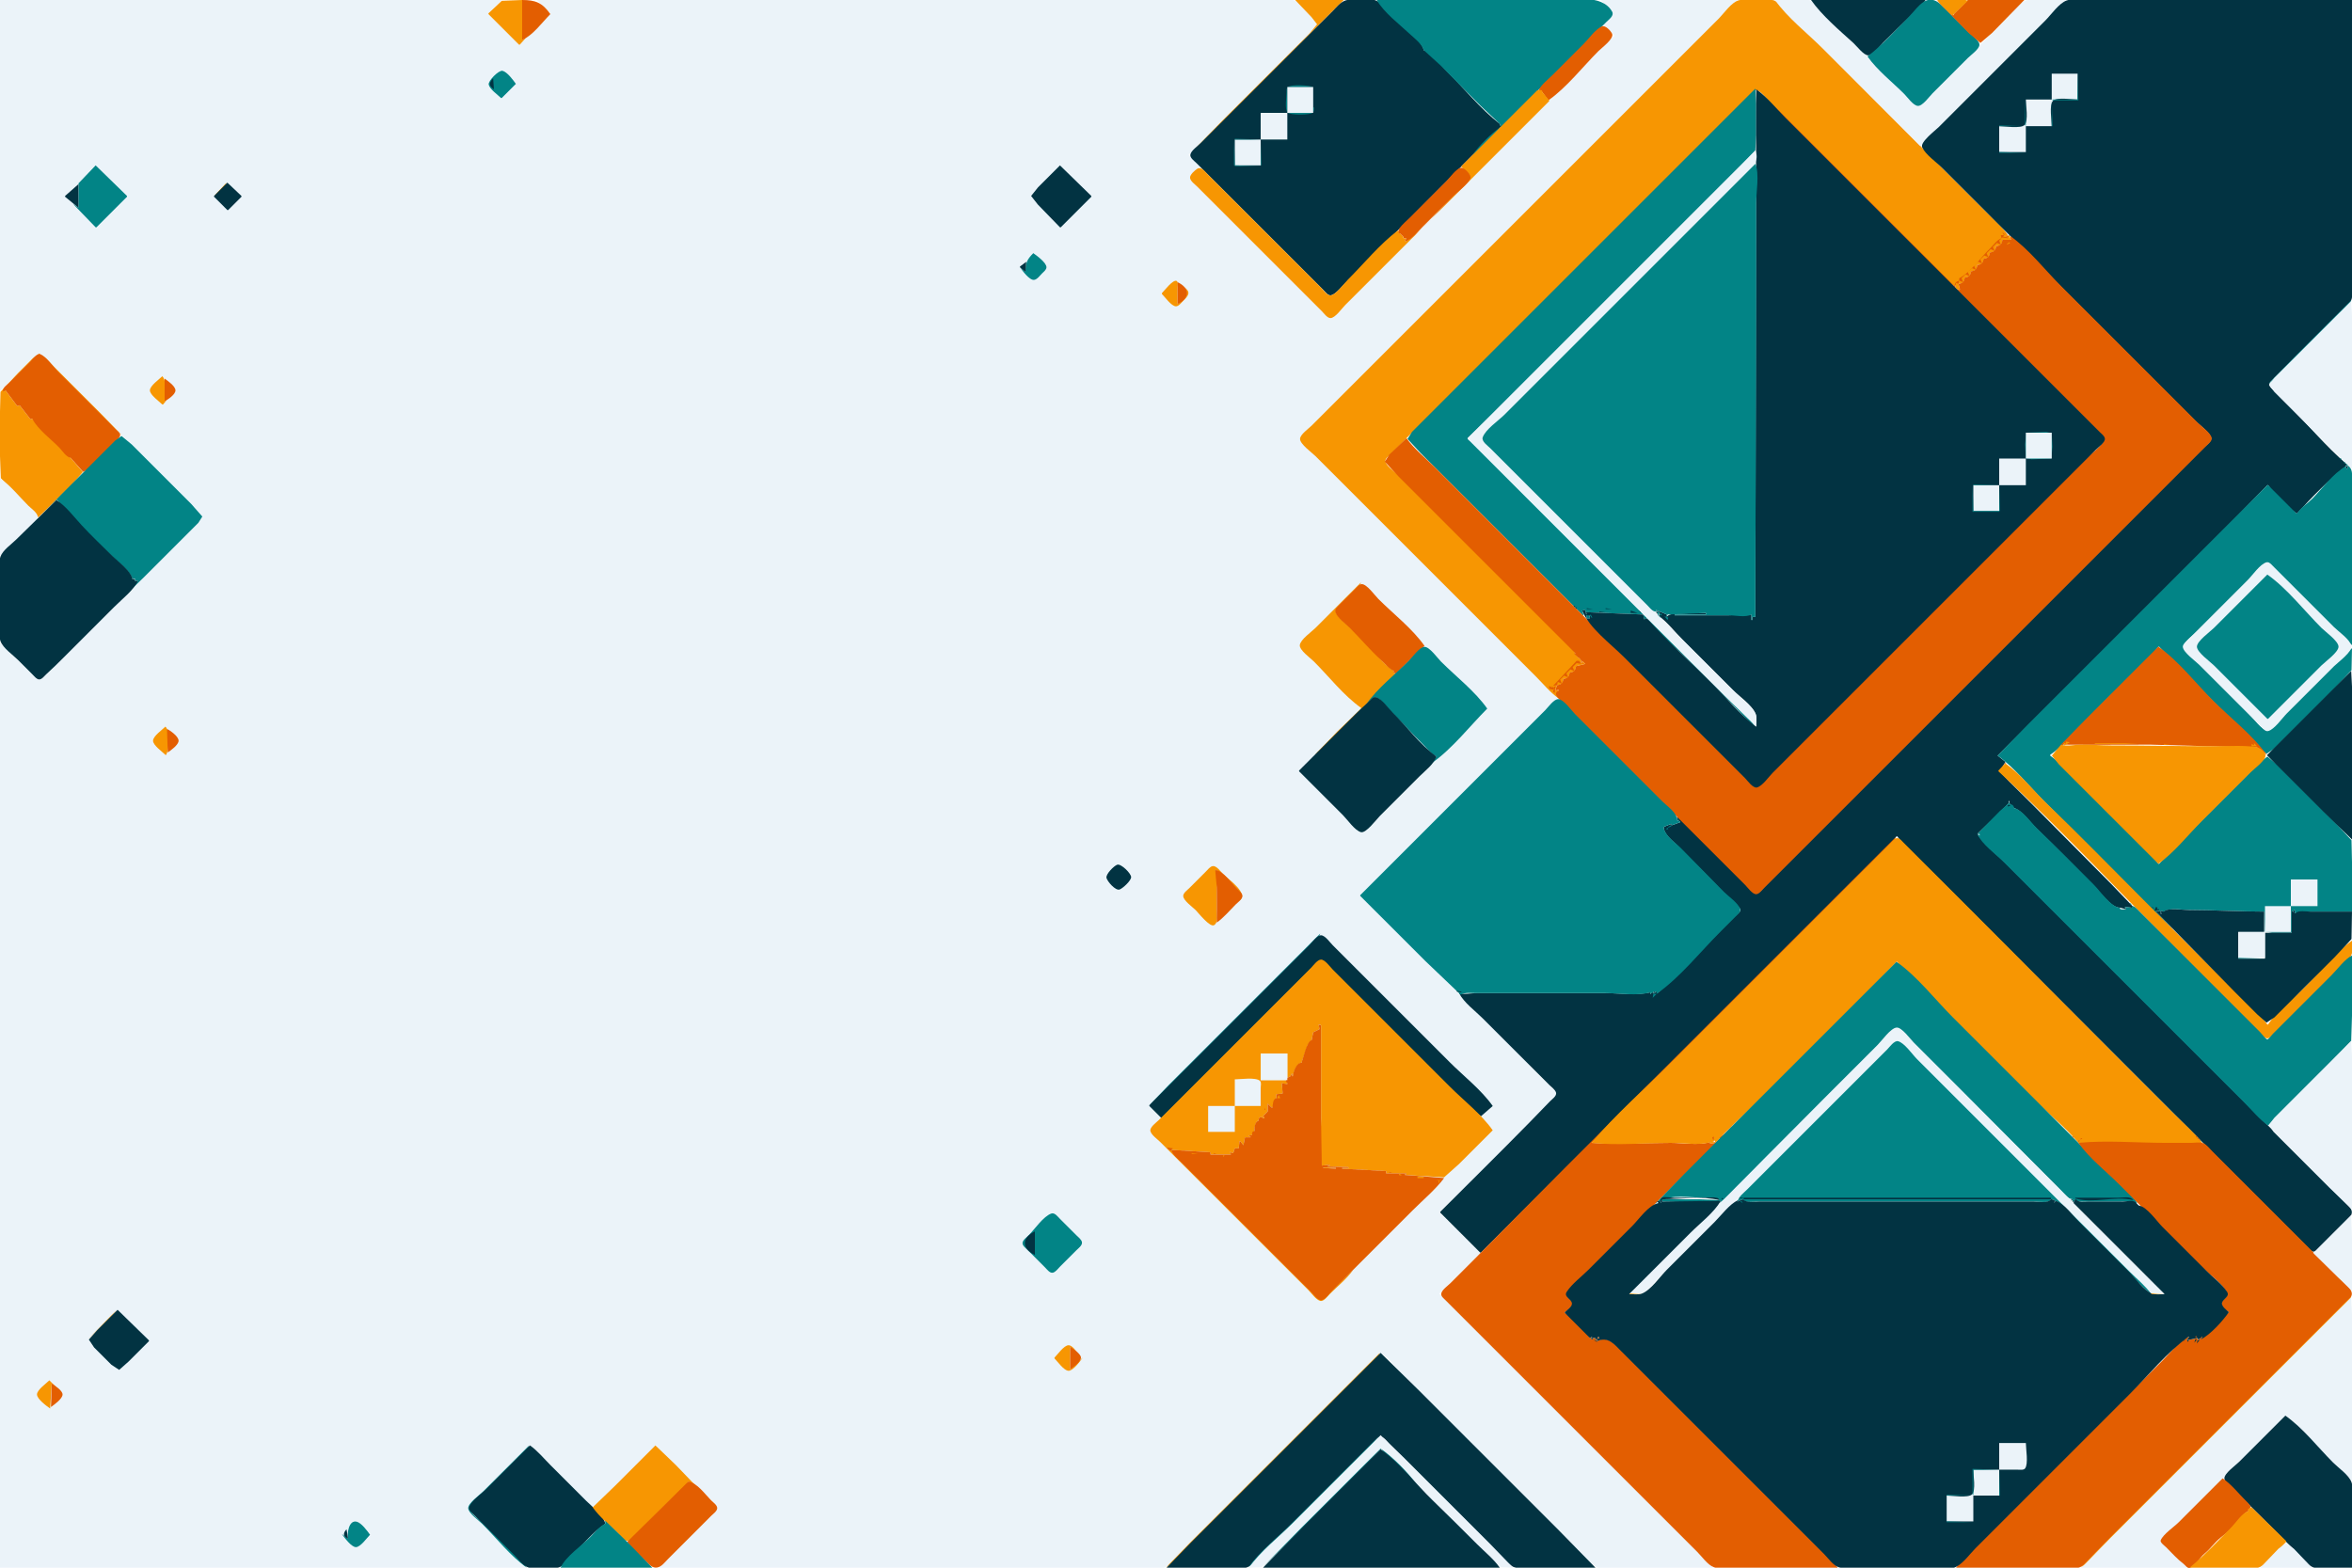 <svg xmlns="http://www.w3.org/2000/svg" viewBox="0 0 3000 2000"><path d="M0 0v499l36-35 14-11.944L62 462l30 30 121 121 34 34 10.369 13L247 672l-31 31L97 822l-34 34-13 10.944L36 855 0 820v1180h671c-14.272-20.26-36.464-37.46-54-55-4.287-4.29-18.944-14.66-18.944-21 0-4.54 8.005-10.06 10.944-13l33-33 24-24c2.391-2.39 6.247-7.94 10-7.94 6.123 0 15.877 13.82 20 17.94l41 41c4.837 4.84 11.427 14.56 18 16.82 6.229 2.15 17.065-12.88 21-16.82 19.44-19.44 44.181-38.54 60-61h1c15.046 21.36 38.512 39.51 57 58 4.45 4.45 19.944 15.45 19.944 22 0 6.34-14.657 16.71-18.944 21-17.536 17.54-39.728 34.74-54 55h627c5.43 0 12.85 1.3 18-.6 7.2-2.66 13.68-12.08 19-17.4l41-41 147-147 51-51c3.57-3.57 12.48-16.09 18-15.37 6.53.86 15.48 13.85 20 18.37l52 52 136 136 43 43c6.85 6.85 13.79 16.22 22 21.4 9.17 5.79 31.27 1.6 42 1.6h108c-15.3-21.72-39.19-40.19-58-59l-116-116-116-116c-18.81-18.81-37.28-42.7-59-58v-1l52-51v-1l-52-51v-1l36-35 69-69 31-31 15-17c-22.26-17.95-41.73-41.73-62-62l-126-126c-20.39-20.39-40.44-46.41-64-63v-1l30-29 54-54 168-168v-1l-246-246-62-62c-4.45-4.45-19.94-15.451-19.94-22 0-4.029 6.36-8.422 8.94-11l26-26 106-106 280-280 90-90c15-14.997 33.79-29.668 46-47h-174l14.37 18L2045 31v1l14 13v1c-11.47 8.08-21.08 20.082-31 30l-56 56-177 177-70 70c-6.55 6.547-18.01 23.431-27 25.793-4.54 1.191-10.23-7.024-13-9.793l-32-32-103-103-24-24c-2.33-2.336-7.87-6.207-7.37-10 .61-4.665 8.2-9.827 11.37-13v-1l-14-15c14.26-7.222 27.61-26.612 39-38l85-85 29-29c3.37-3.373 10.46-8.202 11.65-13 .9-3.583-3.47-6.805-5.65-9-6.81-6.86-13.81-16.226-22-21.397C1647.63-1.784 1638.12 0 1632 0H685l17 17v1c-13.51 9.517-29.483 25.49-39 39h-1c-9.517-13.51-25.49-29.483-39-39v-1l17-17H0z" fill="#ebf3f9"/><path d="M623 17v1l39 39h1l8-9-5 3V0l-26 1.028L623 17z" fill="#f79602"/><path d="M666 0v51c13.838-5.943 25.494-22.494 36-33-10.337-14.674-19.037-18-36-18z" fill="#e35e01"/><path d="m1652 0 21 22 6.94 9-9.94 12-31 31-79 79-40 41 34-33 63-63 70.04-71L1714 0h-62z" fill="#f79602"/><path d="M1914 162v-1l-1-3c-24.76-19.054-45.62-45.365-67.63-67.371-7.91-7.915-18.43-23.39-29.37-26.629-1.79-10.903-18.16-21.969-25.75-29.371-10.07-9.831-21.96-27.36-34.55-33.69-7.24-3.64-32.04-2.987-39.7-.35-6.28 2.162-11.45 8.862-16 13.411l-29 29-106 106-34 34c-3.6 3.603-11.38 8.89-12.65 14-1.04 4.167 5.13 8.478 7.65 11l29 29 107 107 26 26c2.36 2.36 6.1 7.619 10 6.654 5.96-1.477 13.72-11.397 18-15.655 14.03-13.968 28-27.999 42-41.999 52.17-52.175 103.84-104.843 156-157z" fill="#023342"/><path d="M1756 0c9.07 15.891 28.94 30.927 42.25 43.407C1804.22 49 1813.61 55.929 1816 64l21.37 19.407 50.97 51.477L1913 158l1 3v1c-12.54 8.834-27.17 23.46-36 36 17.33-12.209 32-31.003 47-46l92-92 32-32c3.13-3.13 10.1-7.923 7.34-13-12.97-23.821-53.51-15-76.34-15h-224z" fill="#028486"/><path d="M1988 891c-2.48-4.348-4.98-6.652 0-10v-1l-4 1v-1l2-6c5.84-.19 7.81-2.16 8-8 5.84-.19 7.81-2.16 8-8 5.84-.19 7.81-2.16 8-8l12-3-4-4v3h-1v-3l-3-4 3 2-4-2-5-6 2 1c-15.82-22.457-40.56-41.56-60-61l-121-121-47-47c-3.63-3.625-14.94-11.53-14.94-17 0-3.141 3.95-6.003 5.94-8l17-17 69-69 277-277 77-77 19-19c2-1.989 4.86-5.944 8-5.944 5.69 0 14.21 12.152 18 15.944l47 47 125 125c20.07 20.066 39.83 45.673 63 62l6-7-4 3-1 5 1 2 4 2 1-1-2-7c5.84-.19 7.81-2.16 8-8 5.84-.19 7.81-2.16 8-8 5.84-.19 7.81-2.16 8-8 5.84-.19 7.81-2.16 8-8 5.84-.19 7.81-2.16 8-8 5.84-.19 7.81-2.16 8-8 5.84-.19 7.81-2.16 8-8h11l-2-6-5 2 3-2c-7.73-11.682-19.14-21.141-29-31l-52-52c-52.49-52.487-104.49-105.494-157-158l-40-40c-5.63-5.631-11.82-14.382-19-17.972C2260.27-.84 2255.05 0 2251 0c-10.18 0-23.13-2.157-33 .318-9.4 2.357-19.3 16.98-26 23.682l-61 61-229 229-183 183-46 46c-3.68 3.681-14.79 11.411-14.79 17 0 6.685 15.28 17.487 19.79 22l60 60 167 167 54 54c9.28 9.282 18.26 20.436 29 28z" fill="#f79602"/><path d="M2264 0c16.08 22.823 41.24 42.243 61 62l124 124h1l124-124c19.76-19.757 44.92-39.177 61-62h-35c-4.87 0-11.37-1.104-16 .603-9.54 3.518-18.89 17.285-26 24.397l-60 60-37 37c-3.34 3.342-9.07 11.721-14 12.369-4.74.623-11.02-8.386-14-11.369l-38-38-60-60c-7.11-7.112-16.46-20.879-26-24.397-12.06-4.447-32.13-.603-45-.603z" fill="#ebf3f9"/><path d="M2310 0c13.93 19.772 36.05 38.587 54 54.83 4.13 3.738 13.28 15.898 19 15.824 6.31-.081 15.16-12.416 19.4-16.654 11.68-11.676 23.61-23.17 35.45-34.69 6.02-5.85 13.99-12.006 18.15-19.31h-146z" fill="#023342"/><path d="M2382 72c12.47 17.698 31.69 32.685 47 48 3.99 3.995 11.1 14.383 17 15.079 6.01.709 15.13-12.209 19-16.079l45-45c3.68-3.681 14.79-11.411 14.79-17 0-5.36-10.28-12.49-13.79-16l-31-31c-6.36-6.358-12.86-12.846-22.71-9.486-8.19 2.79-16.79 15.28-22.87 21.356-16.81 16.805-33.48 35.71-52.42 50.13z" fill="#028486"/><path d="m2470 0 41 42 15 12.793L2541 42l41-42h-72l-18 18c0 4.19-4.64-1.636-6-3-4.97-4.97-9.97-11.51-16-15z" fill="#e35e01"/><path d="M2471 0c3.99 5.922 9.78 11.093 15 15.977 1.54 1.44 5.4 5.356 6 2.023l18-17c-10.27-4.311-27.83-1-39-1m111 0 1 1-1-1z" fill="#f79602"/><path d="M2139 1042v4l-6 4 5-4 5 2v1l-11 4v-2l-10 4c.36 10.04 11.45 17.45 19 25 18.52 18.52 36.47 37.47 55 56l18 18c1.55 1.55 6 4.59 6 7 0 2.17-3.63 4.63-5 6l-16 16-62 62c-5.86 5.86-12.13 11.13-18 17-1.71 1.71-5.42 7.34-6 3h-1l-2 3 1-3h-2v3l-1-2h-1c-1.56 2.61-2.59 2.35-2 0-17.53 4.17-39 1-57 1h-164c-6.9 0-16.52 1.92-23 0 6.34 12.2 20.35 22.35 30 32l62 62 23 23c2.66 2.66 7.8 6.21 8.79 10 1.08 4.12-5.31 8.46-7.75 11-8.7 9.03-17.4 18.05-26.19 27-37.61 38.33-75.88 76.03-113.85 114v1l51 51h1l358-358 115-115c18.49-18.49 41.95-36.64 57-58h1c12.47 17.7 31.69 32.69 47 48l92 92 288 288 77 77 19 19c2.02 2.01 4.83 5.79 8 5.79 7.32 0 20-17.79 25-22.79 6.18-6.18 23.17-17.83 23.79-27 .32-4.65-3.83-8.02-6.79-11l-22-22-90-90-242-242-78-78c-12.78-12.78-28.6-25.23-39-40l3 2-2-2v-1l28-27 11-11v-3h1v3l1 1 5 5c10.09 2.83 21.17 18.91 28.88 26.27 24.19 23.06 47.49 47.1 71.12 70.73 7.71 7.71 23.47 30.46 35 30l8 2v-1l-2-2 9 1 2-1-27.83-29L2593 1027l-30-29.83-12.37-13.17 7.37-12-10-8 232-232 74-74 38-39h1c9.05 12.853 23.52 26.414 36 36h1c18.32-20.347 40.54-42.909 62-60l1 3h1l1-4-3 1 1-3c-26.01-22.458-48.69-49.689-73-74l-19-19c-2.07-2.074-5.96-4.873-6.37-8-.42-3.185 3.41-6.023 5.37-8 6.64-6.696 13.33-13.334 20-20l58-58c6.25-6.25 19.48-15.202 21.68-24 2.84-11.33.32-26.313.32-38V0h-331c-9.57 0-24-2.714-33 .603-9.87 3.64-19.63 18.03-27 25.397l-60 60-76 76c-4.39 4.388-24.37 19.43-21.25 26 4.52 9.502 17.82 18.573 25.25 26l58 58 195 195 69 69c4.42 4.418 22.23 17.444 21.37 24-.54 4.079-6.64 8.273-9.37 11l-25 25-97 97-325 325-89 89-24 24c-2.66 2.66-6.21 7.8-10 8.79-3.23.85-6-2.82-8-4.79-6.04-5.96-12-12-18-18l-49-49c-8.65-8.65-17-18.95-27-26z" fill="#023342"/><path d="M1962 116h4l9 12c23.55-16.593 43.61-42.609 64-63 3.97-3.974 20.19-15.809 17.25-22-1.76-3.706-8.7-11.412-13.25-9.248-8.45 4.018-16.41 15.654-23 22.248l-39 39c-6.33 6.333-15.11 12.816-19 21z" fill="#e35e01"/><path d="m2550 32 1 1-1-1m-1 1 1 1-1-1m-1 1 1 1-1-1m-1 1 1 1-1-1m-1 1 1 1-1-1m-1 1 1 1-1-1m-1 1 1 1-1-1m-1 1 1 1-1-1m-1 1 1 1-1-1m-1 1 1 1-1-1m-1 1 1 1-1-1m-1 1 1 1-1-1m-1 1 1 1-1-1m-480 1 1 1-1-1m479 0 1 1-1-1M672 46l1 1-1-1m1385 0 1 1-1-1m479 0 1 1-1-1m-480 1 1 1-1-1m479 0 1 1-1-1m-480 1 1 1-1-1m479 0 1 1-1-1m-480 1 1 1-1-1m479 0 1 1-1-1m-480 1 1 1-1-1m479 0 1 1-1-1m-480 1 1 1-1-1m479 0 1 1-1-1m-480 1 1 1-1-1m479 0 1 1-1-1m-480 1 1 1-1-1m479 0 1 1-1-1m-480 1 1 1-1-1m479 0 1 1-1-1m-480 1 1 1-1-1m479 0 1 1-1-1m-480 1 1 1-1-1m479 0 1 1-1-1m-480 1 1 1-1-1z" fill="#f79602"/><path d="M639 125h1l18-18c-3.426-4.863-11.009-15.16-17-16.654-4.711-1.175-18.829 12.943-17.654 17.654 1.509 6.054 11.33 12.676 15.654 17z" fill="#028486"/><path d="M2617 94v33h-33c0 6.946 3.45 27.341-1.6 32.397-5.06 5.055-25.45 1.603-32.4 1.603v33h34v-33h33c0-6.946-3.45-27.341 1.6-32.397 4.95-4.95 24.62-1.603 31.4-1.603V94h-33z" fill="#ebf3f9"/><path d="M2650 94v33h-32v1h33l-1-34z" fill="#028486"/><path d="M629 100c-5.563 5.77-5.763 9.176 1 14l-1-14z" fill="#023342"/><path d="M1676 137h-1v7h-33v-33h33c-5.27-2.211-27.76-3.645-32.4.028-1.96 1.555-1.58 4.763-1.6 6.972-.04 5.214-2.72 22.545 1.6 25.972 3.64 2.882 28.15 2.872 31.8 0 1.97-1.557 1.57-4.76 1.6-6.972z" fill="#028486"/><path d="M1642 111v33h33v-33h-33z" fill="#ebf3f9"/><path d="m2239 113-338 338-81 81-19 19-5.65 9 16.65 18 43 43 111 111 53 53h1l-2-6 4-1 2 11h4v-1l-1-3-5-3h1v2h1l-1-3 73 3 1 6 4-1c10.98 18.492 33.75 34.747 49 50l58 58c9.92 9.918 19.53 21.919 31 30-16.08-22.823-41.24-42.243-61-62l-122-122-122-122c-19.76-19.757-39.18-44.923-62-61v-1l35-34 66-66 205-205 42-42 18.97-20 1.03-20v-40l-1-19z" fill="#028486"/><path d="M2240 113c9.89 14.037 24.86 25.859 37 38l71 71 223 223 85 85 21 21c2.19 2.197 6.94 5.542 6.94 9 0 6.759-16.33 18.387-20.94 23l-65 65-260 260-74 74c-5.67 5.666-11.29 11.372-17 16.998-2 1.972-4.77 5.642-8 4.792-3.79-.99-7.34-6.129-10-8.79l-23-23-84-84-221-221-71-71c-11.82-11.823-26.37-23.33-36-37l-22 21-5.65 9 17.65 19 48 48 178 178-2-1v1l5 5 4 2-3-2 3 4v3h1v-3l4 4-12 3c-.41 5.368-2.63 7.594-8 8-.41 5.368-2.63 7.594-8 8-.41 5.368-2.63 7.594-8 8l-2 6v1l4-1v1c-9.34 4.14 2.88 12.871 7 17l44 44 149 149 38 38c3.16 3.16 9.12 11.79 14 11.79 3.5 0 6.77-4.57 9-6.79l21-21 85-85 340-340 96-96 23-23c2.41-2.414 7.54-6.095 7.08-10-.76-6.426-12.7-14.616-17.08-19l-47-47-128-128c-20.71-20.709-41.08-47.149-65-64l1 5h-11c-.41 5.368-2.63 7.594-8 8-.41 5.368-2.63 7.594-8 8-.41 5.368-2.63 7.594-8 8-.41 5.368-2.63 7.594-8 8-.41 5.367-2.63 7.594-8 8-.41 5.367-2.63 7.594-8 8-.41 5.368-2.63 7.594-8 8l2 7-1 1-4-2-1-2 1-5 3 1 1-4c-3.81 1.063-5.65 3.058-6 7l-169-169-54-54-30-29z" fill="#e35e01"/><path d="M1963 115v1l4 2c.72-3.154-1.26-3.431-4-3m26-1 1 1-1-1z" fill="#f79602"/><path d="m2240 114-1 673h-4v4h-1v-7l-31 1h-67v-1h40v-2c-12.12 0-24.84.324-37 1.028-4.51.261-10.42.053-13 3.972v-3l-14-6v1l3 1-3 1 3 3-1-3h3l-1 5c10.98 7.998 20.35 20.35 30 30l64 64c8.38 8.379 25.27 19.804 29.4 31 1.71 4.639.6 11.108.6 16-20.26-14.272-37.46-36.464-55-54-27.78-27.777-58.2-54.417-84-84l-4 1-1-6-73-3 1 3h-1v-2h-1c1 3.036 1.86 3.494 5 3l1 3v1h-4l-2-11-4 1c9.68 22.82 35.36 41.358 53 59l116 116 39 39c3.11 3.107 9.96 12.91 15 11.65 6.93-1.72 15.04-13.691 20-18.65l50-50 185-185 142-142 35-35c3.16-3.163 11.79-9.117 11.79-14 0-3.502-4.57-6.773-6.79-9l-20-20-81-81-226-226-73-73c-12.14-12.141-23.96-27.112-38-37z" fill="#023342"/><path d="m1961 115-97 97v1c2.95 2.948 12.04 9.269 10.79 14-1.97 7.498-15.37 16.578-20.79 22-19.14 19.136-38.23 44.366-61 59l-1-1 2-3c-2.46.493-4.65.591-4-2l-4-4-3-4c-23.34 17.704-43.29 42.29-64 63-4.05 4.046-16.91 21.391-23 19.793-4.12-1.081-8.1-6.893-11-9.793l-25-25-91-91-29-29c-3.31-3.307-7.84-10.042-13-6.623-3.04 2.013-9.56 7.518-9.08 11.623.5 4.188 6.31 8.227 9.08 11l24 24 108 108 27 27c2.62 2.617 6.9 8.793 11 8.793 6.04 0 14.98-12.776 19-16.793l52-52 208-208v-1l-10-12-5-1m27 0 1 1-1-1m-1 1 1 1-1-1m-1 1 1 1-1-1z" fill="#f79602"/><path d="M2583 127v33h1l-1-33m34 1v33h1l-1-33z" fill="#028486"/><path d="M1608 144v34h-33v33h33v-33h34v-34h-34z" fill="#ebf3f9"/><path d="m1911 160 1 1-1-1m639 0v1h33l-33-1m-975 17v1h33l-33-1m-1 1v33h1l-1-33m34 0v33h1l-1-33z" fill="#028486"/><path d="m2239 192-367 367v1l247 247 80 80 41 40c0-5.097 1.3-12.336-1.03-17-4.13-8.256-14.48-15.514-20.97-22l-46-46-206-206-55-55c-4.72-4.715-18.48-14.215-19.37-21-.72-5.518 11.8-14.426 15.37-18l51-51 209-209 58-58c8.86-8.857 19.83-18.096 14-32z" fill="#ebf3f9"/><path d="M2550 194v1h34l-34-1zm-1023 15 1 1-1-1m712 0-250 250-70 70c-7.56 7.557-24.33 18.855-27.82 29-1.75 5.071 6.77 10.946 9.82 14l36 36 133 133 31 31c4.03 4.028 7.87 10.004 14 8l-3-1v-1l14 6v3l1-3 49-2v2h-40v1h69c8.7 0 21.26 3.029 29-1v7h1v-4h4c0-136.673 1-273.293 1-410V259c0-14.039 4.41-37.116-1-50zm-2117 2-21.817 22.83L100 265l-7-5 29 30h1l39-39v-1l-40-39z" fill="#028486"/><path d="m1352 211-28 28-8.79 11 8.62 11 28.17 29h1l39-39v-1l-40-39z" fill="#023342"/><path d="m1529 211 1 1-1-1m46 0v1h33l-33-1z" fill="#028486"/><path d="m1786 298 4 4c0 2.627 1.51 2.398 4 2l-2 3 1 1c8.89-3.732 15.29-12.288 22-19l39-39c6.43-6.435 17.26-13.9 21.44-22 2.25-4.374-7.93-15.123-12.44-13.894-6.27 1.707-13.48 12.373-18 16.894l-46 46c-4.5 4.502-9.99 8.864-13.76 14-1.75 2.378-2.64 6.461.76 7m690-85 1 1-1-1z" fill="#e35e01"/><path d="m289 233-16 17c5.22-3.677 14.465-10.668 16-17z" fill="#f79602"/><path d="m290 233-17 17v1l17 17h1l17-17v-1l-18-17zM83 250v1l17 14v-30l-17 15z" fill="#023342"/><path d="m2555 294 1 1-1-1m2 0 4 6-3 2h4l-5-8z" fill="#e35e01"/><path d="m2554 296 2 4h-4l1 4c-5.66 1.8-9.84 8.147-14.01 12.196-12.11 11.745-25.17 30.892-39.99 38.804v3l5 2-2-5 5-5 5 2-2-5 5-5 5 2-2-5 5-5 5 2-2-5 5-5 5 2-2-5 5-5 5 2-2-5 5-5 5 2-2-5 4-4 7 1v-1l-6-1 3-5h-1l1 2h-1l-3-3z" fill="#e35e01"/><path d="m2563 309-3 2v1l4-2-1-1z" fill="#f79602"/><path d="m1633 315 1 1-1-1m1 1 1 1-1-1m1 1 1 1-1-1m1 1 1 1-1-1m1 1 1 1-1-1m1 1 1 1-1-1m1 1 1 1-1-1m1 1 1 1-1-1m-322 1c-8.31 8.313-9.86 12.594-10 24l-7-6c3.03 4.307 12.08 16.777 18 16.079 3.86-.456 7.46-5.521 10-8.079 2.01-2.022 5.79-4.831 5.79-8 0-5.872-12.37-14.885-16.79-18m323 0 1 1-1-1m1 1 1 1-1-1m1 1 1 1-1-1m1 1 1 1-1-1m1 1 1 1-1-1m1 1 1 1-1-1m1 1 1 1-1-1m1 1 1 1-1-1m1 1 1 1-1-1m1 1 1 1-1-1m1 1 1 1-1-1z" fill="#028486"/><path d="M1301 340v1l7 6 1-13-8 6z" fill="#023342"/><path d="M1482 374v1c3.9 3.9 12.16 15.793 18 15.793 3.5 0 6.77-4.571 9-6.793 7.15-7.141 10.5-11.285 1-18 7.18 10.291 1.83 15.072-8 22 0-7.33-.12-14.671.01-22 .04-1.934 1.07-6.745-1.42-7.654-4.74-1.738-15.48 12.546-18.59 15.654z" fill="#f79602"/><path d="M1502 360v28c15.98-7.45 15.98-20.55 0-28z" fill="#e35e01"/><path d="m1687 369 1 1-1-1m1 1 1 1-1-1m17 0 1 1-1-1m-16 1 1 1-1-1m15 0 1 1-1-1m-14 1 1 1-1-1m13 0 1 1-1-1m-12 1 1 1-1-1m11 0 1 1-1-1m-10 1 1 1-1-1m9 0 1 1-1-1m-8 1 1 1-1-1m7 0 1 1-1-1m-6 1 1 1-1-1m5 0 1 1-1-1m-4 1 1 1-1-1m3 0 1 1-1-1m-1.33 1.333.66.334-.66-.334M2999 383l-70 70-36 37c10.37-7.306 19.04-18.035 28-27l50-50c7.46-7.457 25.52-19.77 28-30z" fill="#028486"/><path d="m2999 384-79 79-19 19-6.79 9 6.79 9 19 19 52 52 28 27V404l-1-20z" fill="#ebf3f9"/><path d="m49 660 43-42 13.694-15.816L90 584l-12.333-11.833L41 534l-2 1-14-18-3 1-15-20H6v2c-3.48-4.304 4.014-9.015 7-12l27-27c2.479-2.478 6.904-8.869 11-7.793 3.455.907 6.582 5.375 9 7.793l20 20 48 48c8.647 8.647 16.996 18.953 27 26l-27-28-51-51-19-18.999-8-5.794-8 5.794L23 476 .603 500 0 525v57l1.028 28L14 624l35 36z" fill="#f79602"/><path d="M6 498h1l15 20 3-1 14 18 2-1c7.446 14.252 23.932 25.9 34.985 37.463C79.75 575.401 84.425 583.098 90 584l16 18c13.285-4.856 26.966-24.966 37-35 2.644-2.644 10.333-7.962 10.333-12 0-2.729-3.604-5.267-5.333-7l-18-18-56-56c-5.728-5.728-15.237-19.813-23-22.167-4.192-1.271-10.4 7.566-13 10.167l-26 26c-2.27 2.269-8.219 6.343-8.167 9.889.029 1.94 2.23 2.404 2.167.111z" fill="#e35e01"/><path d="M207 480c-3.9 3.9-15.793 12.162-15.793 18 0 5.838 11.893 14.1 15.793 18h1l5-6-3 2c-.518-8.742 3.613-25.523-3-32z" fill="#f79602"/><path d="M210 483v29c4.172-2.411 13.793-8.533 13.793-14 0-5.291-9.875-12.24-13.793-15z" fill="#e35e01"/><path d="m2945 544 1 1-1-1m6 6 1 1-1-1m-366.4 2.028L2583 567l1.03 17.397 6.97 1.602 25.4-1.027L2618 570l-1.03-17.397-6.97-1.602-25.4 1.027z" fill="#028486"/><path d="M2584 552v33h33v-33h-33z" fill="#ebf3f9"/><path d="m2954 553 1 1-1-1m1 1 1 1-1-1M50 660l22-22h1c19.456 25.073 45.396 47.634 68.011 69.961 8.328 8.223 24.582 19.52 27.989 31.039l3-1v3h4l-21 23 28-27 51-51 18.995-19 5.084-8L244 643l-42-42-34-34-13-10.793-8 5.794L128 581l-51 51-27 28m2906-105 1 1-1-1m1 1 1 1-1-1m1 1 1 1-1-1m1 1 1 1-1-1m1 1 1 1-1-1zm25 25v2h2l-2-2z" fill="#028486"/><path d="M2550 585v34h-33v33h33v-33h34v-34h-34z" fill="#ebf3f9"/><path d="m2988 589 1 1-1-1m2 0v2h2l-2-2zm3 3-1 3 3-2-2-1z" fill="#028486"/><path d="m2995 594-1 4h-1l-1-3c-15.97 8.81-30.04 28.402-42.84 41.389-5.88 5.971-14.88 11.55-19.16 18.611h-1l-36-36h-1l-232 232-74 74-38 39c21.7 15.4 40.17 39.17 59 58l115 115c15.95 15.95 31.57 36.02 50 49l-22-23 1-1 5 1v3h1l-1-4 4 1c7.11-5.39 25.2-2 34-2 31.31 0 62.6 2 94 2l1.03 25.4 8.97 1.6h25v-28h1l1 2 1-3h1v4h1l21-2h51v-63l-.6-28-19.4-21-45-45-31-31-12-9.793-10 7.793-25 25-68 68-35 36h-1c-17.88-25.39-46.02-47.02-68-69-22.3-22.3-44.25-50.86-70-69v-1c25.75-18.14 47.7-46.705 70-69 21.98-21.978 50.12-43.615 68-69h1l34 35 66 66 26 26 11 9.654 9.83-6.615L2924 932l53-53 22.4-24 .6-28c-10.37 7.306-19.04 18.035-28 27l-51 51-20 20c-2.2 2.195-5.54 6.944-9 6.944-6.76 0-18.39-16.331-23-20.944l-62-62c-5.67-5.666-11.37-11.295-17-17-1.97-1.996-5.64-4.772-4.79-8 1.73-6.596 13.05-14.256 17.79-19l45-45 32-32c2.76-2.761 7.71-9.944 12-9.944 3.46 0 6.8 4.749 9 6.944l20 20 51 51c8.96 8.965 17.63 19.694 28 27V612c0-7.047 1.13-13.333-5-18z" fill="#028486"/><path d="M0 610v99c13.67-9.63 25.177-24.177 37-36 3.101-3.101 11.665-9.03 11.079-14-.6-5.075-8.682-10.603-12.079-14-11.506-11.506-22.696-25.628-36-35z" fill="#ebf3f9"/><path d="M2517 618v1h32l-32-1zm-1 1v34h34v-1h-33l-1-33m34 0v33h1l-1-33z" fill="#028486"/><path d="m1854 620 1 1-1-1m1 1 1 1-1-1m1 1 1 1-1-1m1 1 1 1-1-1m1 1 1 1-1-1m1 1 1 1-1-1m1 1 1 1-1-1m1 1 1 1-1-1m1 1 1 1-1-1m1 1 1 1-1-1m1 1 1 1-1-1m1 1 1 1-1-1m1 1 1 1-1-1m1 1 1 1-1-1m1 1 1 1-1-1m1 1 1 1-1-1m1 1 1 1-1-1m1 1 1 1-1-1M72 638c-16.845 16.845-34.151 33.151-51 50-6.094 6.094-17.37 13.792-20.397 22-2.94 7.975-.603 20.533-.603 29v54c0 7.366-1.96 18.048.603 25 3.273 8.876 15.793 17.396 22.397 24l19 18.999c2.023 2.008 4.83 5.794 8 5.794 3.492 0 6.658-4.51 9-6.623 7.922-7.151 15.45-14.621 23-22.17l64-64c9.351-9.354 24.439-21.075 30-33h-4c.027-2.616-.432-2.554-3-2-1.749-10.419-17.775-22.055-25.09-29.17-13.392-13.025-27.216-26.235-39.91-39.919-9.705-10.463-19.865-24.332-32-31.911m2 0 1 1-1-1m2 0 1 1-1-1m1796 0 1 1-1-1m1 1 1 1-1-1m1 1 1 1-1-1m1 1 1 1-1-1m1 1 1 1-1-1m1 1 1 1-1-1m1 1 1 1-1-1m1 1 1 1-1-1m1 1 1 1-1-1m1 1 1 1-1-1m1 1 1 1-1-1m1 1 1 1-1-1m1 1 1 1-1-1z" fill="#023342"/><path d="M2891 717.346c-8.12 2.024-18.15 16.805-24 22.654l-59 59-18 18c-2.01 2.023-5.79 4.83-5.79 8 0 6.898 16.11 18.323 20.79 23l62 62c6 5.998 11.94 12.061 18 17.995 2.02 1.981 4.76 5.466 8 4.659 8.12-2.024 18.15-16.804 24-22.654l60-60c4.81-4.81 23.82-18.649 22.25-26-1.75-8.201-16.44-18.193-22.25-24l-60-60c-6-5.998-11.94-12.061-18-17.995-2.02-1.981-4.76-5.466-8-4.659z" fill="#ebf3f9"/><path d="m2892 733-68 68c-4.84 4.84-21.79 16.891-21.79 24 0 7.109 16.95 19.16 21.79 24l68 68h1l68-68c4.84-4.84 21.79-16.891 21.79-24 0-7.109-16.95-19.16-21.79-24-21.98-21.978-43.61-50.118-69-68z" fill="#028486"/><path d="m1736 743-58 58c-4.96 4.961-19.23 14.8-20.08 22-.75 6.387 13.92 16.837 18.08 21 19.12 19.122 37.91 43.439 60 59v1l-30 29-29 30c21.72-15.304 40.19-39.195 59-58 14.39-14.395 33.17-28.693 44-46l-3-1 1-2c-9.99-5.828-18.35-16.45-26-24.961-9.95-11.073-20.9-21.237-31.34-31.839-4.08-4.146-17.71-13.798-16.81-20.201.54-3.9 5.55-7.398 8.15-9.999 6.58-6.579 21.8-16.938 24-26z" fill="#f79602"/><path d="m1778 856-1 2 3 1-3 4 40-39c-15.56-22.091-39.88-40.878-59-60-4.35-4.349-14.53-18.793-21-18.793-3.5 0-6.77 4.571-9 6.793-6.67 6.658-13.4 13.266-20 20-2.38 2.435-5.75 5.194-4.62 8.985 2.14 7.227 12.85 14.598 18.07 19.815 13.77 13.775 26.66 29.122 41.04 42.161 5 4.534 9.11 10.496 15.51 13.039z" fill="#e35e01"/><path d="m1978 744 1 1-1-1m1 1 1 1-1-1m1 1 1 1-1-1m1 1 1 1-1-1m1 1 1 1-1-1m1 1 1 1-1-1m1 1 1 1-1-1m1 1 1 1-1-1m1 1 1 1-1-1m1 1 1 1-1-1m1 1 1 1-1-1m1 1 1 1-1-1m1 1 1 1-1-1m1 1 1 1-1-1m1 1 1 1-1-1m1 1 1 1-1-1m1 1 1 1-1-1m1 1 1 1-1-1m1 1 1 1-1-1m1 1 1 1-1-1m1 1 1 1-1-1m1 1 1 1-1-1m1 1 1 1-1-1m1 1 1 1-1-1m1 1 1 1-1-1m1 1 1 1-1-1m11 0 1 1-1-1m-10 1 1 1-1-1m100 0 1 1-1-1m-99 1 1 1-1-1m1 1 1 1-1-1m6 0 1 1-1-1m-5 1 2 2v-2h-2m8 0 1 1-1-1m-6 2 2 2v-2h-2m5 0 1 1-1-1m95 0 1 1-1-1m-91 1 2 2-2-2m6 0v1h8l-8-1m24 0v1h8l-8-1m-37 1 1 1-1-1m11 0 1 1-1-1m-10 1 3 3-3-3m68 1v3h9l-9-3m10 0 3 3v-1l-3-2m28.67.333.66.334-.66-.334M2017 780l1 1-1-1m5 0 1 1-1-1m18 0v1h8l-8-1z" fill="#023342"/><path d="m2114 781 1 5 2-5h-3m-2 1 1 1-1-1m6 0-1 3h3l-2-3m-5 1 1 1-1-1m-84 1-1 1 2 3h1l-2-4z" fill="#028486"/><path d="m2097 786 1 3h1l-2-3z" fill="#023342"/><path d="m2116 786 2 2v-2h-2m3 0 1 1-1-1m4 0 4 5 1-3-5-2m-2 1 4 4-4-4m-3 1 3 3-3-3m3 3 1 1-1-1m1 1 1 1-1-1m112.33.667.34.666-.34-.666M2123 793l1 1-1-1m-92 1 1 1-1-1m4 0 1 1-1-1m3.33.667.34.666-.34-.666M2124 794l1 1-1-1m1 1 1 1-1-1m4 0 1 1-1-1m-3 1 1 1-1-1m1 1 1 1-1-1m3 0 1 1-1-1m-2 1 1 1-1-1m1 1 1 1-1-1m1 1 1 1-1-1m1 1 1 1-1-1m1 1 1 1-1-1m1 1 1 1-1-1m1 1 1 1-1-1m1 1 1 1-1-1m1 1 1 1-1-1m1 1 1 1-1-1m1 1 1 1-1-1m1 1 1 1-1-1m1 1 1 1-1-1m1 1 1 1-1-1m1 1 1 1-1-1m1 1 1 1-1-1m1 1 1 1-1-1m1 1 1 1-1-1m1 1 1 1-1-1m1 1 1 1-1-1m1 1 1 1-1-1M0 819l1 1-1-1m2149 0 1 1-1-1M1 820l1 1-1-1m2149 0 1 1-1-1M2 821l1 1-1-1m2149 0 1 1-1-1M3 822l1 1-1-1m2149 0 1 1-1-1M4 823l1 1-1-1m2149 0 1 1-1-1M5 824l1 1-1-1m1738 74c2.87-2.024 7.66-8.608 11.33-8.261 6.81.643 15.78 14.034 20.44 18.516 13.75 13.234 26.26 27.78 39.97 41.084 5.35 5.189 10.5 12.424 17.26 15.661l-5 8c25.75-18.141 47.7-46.703 70-69-15.56-22.091-39.88-40.878-59-60-4.35-4.349-14.53-18.793-21-18.793-6.25 0-15.82 13.61-20 17.793-17.54 17.536-39.73 34.739-54 55m411-74 1 1-1-1M6 825l1 1-1-1m2149 0 1 1-1-1z" fill="#028486"/><path d="m2753 825-92 92-46 47 14-14 40 .17 74-.166 73 1.996 41 1 22 .603L2892 964c-18.14-25.751-46.7-47.705-69-70-22.3-22.295-44.25-50.86-70-69z" fill="#e35e01"/><path d="m7 826 1 1-1-1m2149 0 1 1-1-1M8 827l1 1-1-1m2149 0 1 1-1-1M9 828l1 1-1-1m2149 0 1 1-1-1M10 829l1 1-1-1m2149 0 1 1-1-1M11 830l1 1-1-1m2149 0 1 1-1-1M12 831l1 1-1-1m2149 0 1 1-1-1M13 832l1 1-1-1m2149 0 1 1-1-1M14 833l1 1-1-1m2149 0 1 1-1-1M15 834l1 1-1-1m2149 0 1 1-1-1M16 835l1 1-1-1m2149 0 1 1-1-1M17 836l1 1-1-1m2149 0 1 1-1-1M18 837l1 1-1-1m2149 0 1 1-1-1M19 838l1 1-1-1m2149 0 1 1-1-1M20 839l1 1-1-1m2149 0 1 1-1-1M21 840l1 1-1-1m2149 0 1 1-1-1M22 841l1 1-1-1m2149 0 1 1-1-1M23 842l1 1-1-1m2149 0 1 1-1-1M24 843l1 1-1-1z" fill="#028486"/><path d="m2011 843-30 32 5-1 1-4 5 2-2-5 5-5 5 2-2-5 5-5 5 2-2-5 5-5 6 1-3-4h-3z" fill="#e35e01"/><path d="m2173 843 1 1-1-1M25 844l1 1-1-1m2149 0 1 1-1-1M26 845l1 1-1-1z" fill="#028486"/><path d="M2018 846v1h3l-3-1z" fill="#e35e01"/><path d="m2175 845 1 1-1-1M27 846l1 1-1-1m2149 0 1 1-1-1M28 847l1 1-1-1m2149 0 1 1-1-1M29 848l1 1-1-1m2149 0 1 1-1-1M30 849l1 1-1-1m2149 0 1 1-1-1M31 850l1 1-1-1m2149 0 1 1-1-1M32 851l1 1-1-1m2149 0 1 1-1-1M33 852l1 1-1-1m2149 0 1 1-1-1M34 853l1 1-1-1m2149 0 1 1-1-1M35 854l1 1-1-1m2149 0 1 1-1-1M36 855l1 1-1-1m2149 0 1 1-1-1M37 856l1 1-1-1m2149 0 1 1-1-1z" fill="#028486"/><path d="m2999 856-107 107v1l71 71 37 36V876l-1-20z" fill="#023342"/><path d="m38 857 1 1-1-1m2149 0 1 1-1-1M39 858l1 1-1-1m21 0 1 1-1-1m2128 0 1 1-1-1M40 859l1 1-1-1m19 0 1 1-1-1zm2130 0 1 1-1-1M41 860l1 1-1-1m17 0 1 1-1-1m2132 0 1 1-1-1M42 861l1 1-1-1m15 0 1 1-1-1m2134 0 1 1-1-1M43 862l1 1-1-1m13 0 1 1-1-1m2136 0 1 1-1-1M44 863l1 1-1-1m11 0 1 1-1-1m2138 0 1 1-1-1M45 864l1 1-1-1m9 0 1 1-1-1m2140 0 1 1-1-1M46 865l1 1-1-1m7 0 1 1-1-1m2142 0 1 1-1-1M47 866l1 1-1-1m5 0 1 1-1-1m2144 0 1 1-1-1M48 867l1 1-1-1m3 0 1 1-1-1zm2146 0 1 1-1-1M49.667 868.333l.666.334-.666-.334M2198 868l1 1-1-1m1 1 1 1-1-1z" fill="#028486"/><path d="M1976 875v3l1 1 5 1c-1.55 2.21-1.27 2.586 1 4l1-9-2 2h-1l-2-2 1 2h-1l-3-2z" fill="#e35e01"/><path d="m1977 877 1 1-1-1m5 0v3h1l-1-3z" fill="#f79602"/><path d="M1657 983v1l56 56c5.63 5.63 15.18 19.7 23 21.65 6.44 1.61 19.74-16.39 24-20.65l51-51c6.9-6.902 18.3-15.297 21-25-20.9-14.938-37.43-38.091-55.75-56.036-5.4-5.297-13.71-17.858-21.42-19.51-3.21-.688-5.76 2.584-7.83 4.512-6.06 5.648-12.14 11.17-18 17.034l-72 72z" fill="#023342"/><path d="m2220 890 1 1-1-1m-485 252v1l83 83 45 43c5.86-3.26 13.48-2 20-2h165c17.39 0 40.35 3.92 57-1v2l3-2 1 2v-3h2l-1 3 2-3h1v3c30.24-21.3 55.86-53.86 82-80l19-19c2.18-2.19 6.55-5.42 5.65-9-1.87-7.53-15.25-16.6-20.65-22-18.51-18.51-36.49-37.49-55-56-7.15-7.15-21.24-16.45-22-27l10-4v2l11-4v-1l-5-2-5 4 6-4c.32-8.9-12.17-17.17-18-23l-56-56-56-56c-4.77-4.769-14.06-18.26-21-19.079-5.62-.663-13.43 10.509-17 14.079l-47 47-189 189m486-251 1 1-1-1m1 1 1 1-1-1m1 1 1 1-1-1m1 1 1 1-1-1m1 1 1 1-1-1m1 1 1 1-1-1m1 1 1 1-1-1m1 1 1 1-1-1m1 1 1 1-1-1m1 1 1 1-1-1m1 1 1 1-1-1m1 1 1 1-1-1m1 1 1 1-1-1m1 1 1 1-1-1m1 1 1 1-1-1m1 1 1 1-1-1m1 1 1 1-1-1m1 1 1 1-1-1m1 1 1 1-1-1z" fill="#028486"/><path d="M211 927c-3.9 3.9-15.793 12.162-15.793 18 0 5.838 11.893 14.1 15.793 18h1c3.694-6.922 5.123-30.417-1-36z" fill="#f79602"/><path d="m213 930 1 30c3.917-2.76 13.793-9.709 13.793-15 0-5.456-10.388-12.946-14.793-15z" fill="#e35e01"/><path d="m223 938 1 1-1-1m1 1 1 1-1-1m1 1 1 1-1-1m1 1 1 1-1-1m1 1 1 1-1-1m1 1 1 1-1-1m1.333 1.667.334.666-.334-.666M2638 945l1 1-1-1m-2410 1 1 1-1-1m2407 0v3l-3-2 1 4 7-4-5-1m238 0 1 1-1-1m-2646 1 1 1-1-1m-1 1 1 1-1-1z" fill="#f79602"/><path d="M2672 948v1h56l-18-1h-38m203 0v3l-3-2v3h7l-4-4m-2650 1 1 1-1-1m2405.67.333.66.334-.66-.334M2760 949v1h8l-8-1m-2536 1 1 1-1-1m2405 0-11.79 14 8.79 11 25 25 102 102c20.26-14.27 37.46-36.46 55-54l63-63c4.01-4.015 20.19-15.843 18.65-22-1.08-4.35-7.39-9.19-11.65-9.852-16.42-2.553-35.35-1.148-52-1.148-44.62 0-88.42-1-133-1-13.38 0-26.63-1.313-40-.985-7.98.195-16.21 2.328-24-.015z" fill="#f79602"/><path d="m2558 973-9 10 9-9h1l21 21-22-22z" fill="#e35e01"/><path d="m2558 974-9 9v1c82.99 77.08 160.86 160.86 241 241l69 69c8.82 8.82 19.74 24.89 31 30.25 4.04 1.92 7.47-2.74 10-5.25l21-21 54-54c7.34-7.34 19.31-15.67 23.97-25 2.56-5.11 1.03-13.4 1.03-19-22.46 15.82-41.56 40.56-61 60-14.72 14.72-34.61 29.57-46 47h-1c-14.01-19.89-35.78-36.78-53-54l-105-105c-40.86-40.86-81.15-82.41-122.83-122.42-17.3-16.61-33.59-37.786-53.17-51.58z" fill="#f79602"/><path d="m1689 1016 1 1-1-1m1 1 1 1-1-1m1 1 1 1-1-1m1 1 1 1-1-1m862 0 1 1-1-1m3 0 2 2-2-2m-864 1 1 1-1-1m1 1 1 1-1-1m862 0 1 1-1-1m5 0-1 2 1-2m-866 1 1 1-1-1m863 0-1 2 1-2m4 0v3l-11.28 9.81L2523 1063v1h2v2l-3-2c6.29 13.49 23.5 25.5 34 36l76 76 175 175 56 56c9.6 9.6 18.9 21.18 30 29l27-28 51-51 27.97-29 1.03-32v-77c-9.34 4.67-18.38 17.38-26 25l-55 55-20 20c-1.11 1.11-5.59 7-7 7-1.82 0-7.57-7.57-9-9l-25-25-100-100-28-28c-3.5-3.5-9.89-11.56-11-6l-9-1 2 2v1c-3.92 0-8.78 1.12-8-2-10.85-.17-25.65-21.65-33-29-24.27-24.27-48.4-48.68-73.12-72.47-7.43-7.16-18.78-23.81-28.88-25.53-.58-3.36-1.64-4.42-5-5l-1-1-1-3m-866 1 1 1-1-1m859 0 1 1-1-1m-858 1 1 1-1-1m867 0 1 1-1-1z" fill="#028486"/><path d="M2561 1027v2l3-1v-1h-3z" fill="#023342"/><path d="m1701 1028 1 1-1-1m1 1 1 1-1-1m1 1 1 1-1-1m1 1 1 1-1-1m1 1 1 1-1-1m1 1 1 1-1-1m1 1 1 1-1-1m1 1 1 1-1-1m1 1 1 1-1-1m1 1 1 1-1-1m1 1 1 1-1-1m1 1 1 1-1-1m1 1 1 1-1-1m1 1 1 1-1-1m1 1 1 1-1-1m1 1 1 1-1-1m1 1 1 1-1-1m423 0v2h2l-2-2m-422 1 1 1-1-1m1 1 1 1-1-1m1 1 1 1-1-1m1 1 1 1-1-1m423 0 1 1-1-1m-422 1 1 1-1-1m1 1 1 1-1-1m1 1 1 1-1-1m1 1 1 1-1-1m1 1 1 1-1-1zm405 0-3 2v1l4-2-1-1m-404 1 1 1-1-1m1 1 1 1-1-1zm1 1 1 1-1-1m396 2h3l-1-2-2 2m-395-1 1 1-1-1z" fill="#028486"/><path d="m2418 1068-423 423c-38.17 38.17-75.95 76.76-114 115l-31 31c-3.37 3.37-10.46 8.2-11.65 13-.9 3.58 3.47 6.81 5.65 9l21 21 87 87 166 166 47 47c5.84 5.84 13.13 16.49 21 19.4 12.82 4.72 34.32.6 48 .6h110c-7.05-10-17.35-18.35-26-27l-49-49-152-152-50-50c-8.66-8.66-17.09-17.89-30-11v-4l3 1-1-3-4 5v-3h-4l1 2-3-1 2-3-3 2c-5.87-11-21.79-24.81-32-32v-1c3.25-2.27 11-7.19 9.67-12-1.25-4.51-9.68-7.69-7.03-13 2.43-4.89 8.53-9.17 12.36-13l27-27 115-115c18.49-18.49 41.95-36.64 57-58-4.99 3.52-12.58 15.62-19 14l2 2v1l-4 4h-1l-3-1v1h3v1l-7 1 1-2h-1c-14.53 4.5-34.77 1-50 1-33.39 0-67.71 2.29-101 0 33.34-28.37 63.01-63.01 94-94l191-191 75-75c7.46-7.46 25.52-19.77 28-30z" fill="#e35e01"/><path d="M2030 1458c33.03 3.63 68.69 0 102 0 15.12 0 35.66 3.61 50-1l-1 2h1l6-1v-1h-3v-1l2-1 1 2h1l4-4v-1l-2-2 2 2 49-47 82-82 63-63 32-33h1c15.3 21.72 39.19 40.19 58 59l119 119c17.6 17.6 38.25 33.76 54 53h158c-10.08-13.04-23.34-24.34-35-36l-66-66c-63.84-63.84-127.15-128.15-191-192l-71-71-18-18c-2.02-2.01-4.83-5.79-8-5.79s-5.98 3.78-8 5.79l-18 18-72 72-192 192c-33.2 33.2-69.81 65.05-100 101z" fill="#f79602"/><path d="M1425 1103.18c-4.15 1.43-14.79 12.07-13.66 16.82 1.09 4.57 11.48 16.61 16.66 14.82 4.06-1.39 14.79-11.29 14.79-15.82 0-4.73-12.95-17.49-17.79-15.82z" fill="#023342"/><path d="M1550 1110c9.69 2.21 19.1 16.1 26 23 2.43 2.43 6.86 5.54 7.79 9 .79 2.9-2.3 5.81-3.79 8 14.02-10-11.96-26.96-20-35-2.94-2.94-8.27-10.64-13-10.08-3.53.42-6.67 4.75-9 7.08l-21 21c-2.42 2.42-7.79 6.19-7.79 10 0 5.81 11.94 14.15 15.79 18 3.67 3.67 18.22 22.5 23.66 19.25 3.97-2.38 3.67-8.34 3.47-12.25-.51-9.96-.13-20.02-.13-30 0-8.23 2.49-20.99-2-28z" fill="#f79602"/><path d="m1550 1108 1 1-1-1m0 2 2 22v45c8.9-6.27 16.31-15.31 24-23 2.67-2.67 7.7-6.17 8.65-10 .97-3.89-4.29-7.64-6.65-10-6.37-6.39-18.66-24.14-28-24z" fill="#e35e01"/><path d="M2922 1122v34h-33v33h33v-33h34v-34h-34z" fill="#ebf3f9"/><path d="m2715 1150 1 1-1-1m1 1 1 1-1-1m1 1v2h2l-2-2z" fill="#028486"/><path d="M2745 1157v1l3 1-3-2m5 0-2 5 6-1v-1h-3l1-2-2-1m173 1 1 1-1-1m-210 1 1 1-1-1m2 0 1 1-1-1m2 0 1 1-1-1m236 0 1 1-1-1zm-196.33 1.33.66.34-.66-.34m2.33-.33 1 1-1-1m1 3-4-1 1 4h-1v-3l-5-1-1 1 101 103 28 28 12 10.65 10-6.65 25-25 52-52 21.4-23 .6-35h-53c-5.06 0-15.49-2.01-19 2h-1v-4h-1l-1 3-1-2h-1v28h-34v33h-34v-34h33v-26c-32.07 0-64.01-2-96-2-7.03 0-27.31-3.36-32 2z" fill="#023342"/><path d="M2855 1189v33h34v-33h-34z" fill="#ebf3f9"/><path d="m2776 1190 1 1-1-1m-1092 1-146 146-47 47-25 26c20.26-14.27 37.46-36.46 55-54l107-107 40-40c4.8-4.8 14.38-11.32 16-18m1093 0 1 1-1-1z" fill="#028486"/><path d="M1466 1410v1l15 15h1l151-151 38-38 14-11.94 12 9.94 31 31 121 121 28 28 12 9.08 15-13.08c-14.53-20.63-37.15-38.15-55-56l-109-109-40-40c-3.34-3.34-9.88-12.79-15-12.79-5.12 0-11.66 9.45-15 12.79l-41 41-163 163z" fill="#023342"/><path d="M2855 1222v1h34l-34-1z" fill="#028486"/><path d="m1726 1620-29 28-12 9.94-13-10.94-33-33-101-101-29-29-15-17 50 3v3h26l-1-4 2 2h2l2-6h5l1-9h1l4 5 2-10h7v-1l-3-1 5-1 3-5c-.48-2.89 1.94-13.76 5-13l1-4 3-1 3 2 1-1-2-2 6-6v-10l5 5h1l5-12v-5l8-1-1-13 7 1v-5h-34v-34h34v31l4-2 2-4v4h1c.83-5.55 4.9-16.33 11-17l8-23 5-6 2-10 8-4-1-6h1l2 1v120c0 18.61-3.31 40.88 1 59l10-1v1l-9 3 17 1v-1l-16-1v-1l32 1v1h-8v1l56 3v3h26v1h-2v1l49.91 2.99L1861 1485l43-43c-14.53-20.63-37.15-38.15-55-56l-109-109-40-40c-3.34-3.34-9.88-12.79-15-12.79-4.63 0-10.01 7.8-13 10.79l-31 31-127 127-36 36c-2.97 2.97-11.86 9.15-10.65 14 1.27 5.11 9.05 10.4 12.65 14l33 33 121 121 35 35c3.83 3.83 9.58 12.3 15 13.65 4.42 1.11 9.32-5.97 12-8.65 9.92-9.92 21.92-19.53 30-31z" fill="#f79602"/><path d="m2419 1227-205 205-66 66-34 35 3-1 2 3v-1l-2-1c13.31-9.93 39.28-5 56-5 6.35 0 15.27-1.83 20 3l-25-1h-48v3c24.15 0 51.25 3.41 75-1l-2 3c20.95-15.01 38.77-37.77 57-56l112-112 42-42c3.28-3.28 10.86-14.04 16-13.37 4.66.61 9.86 8.23 13 11.37l33 33 127 127 35 35c4.47 4.47 9.31 11.72 16 12l-1 3 3-1-1 2h1l1-4h1v3h57c5.88 0 15.79-2.33 20 2h1c-5.31-11.39-19.16-21.16-28-30l-63-63-144-144c-22.93-22.93-45.52-52.34-72-71z" fill="#028486"/><path d="M1858 1264v1l6 1v-1l-6-1m246 0 1 1-1-1z" fill="#023342"/><path d="m2109 1268-1 5 5-5h-4z" fill="#028486"/><path d="m2658 1306 1 1-1-1m234 0 1 1-1-1m-1210 1 1 6-8 4-2 10c-6.29 1.44-10.56 22.71-13 29-6.31-.64-10.59 11.57-11 17h-1v-4l-2 4-4 2-2 4 2 3v1l-7-1 1 13-8 1v5c-4.65 1.36-4.3 7.76-5 12h-1l-5-5v10l-6 6 2 2-1 1-3-2-3 1-1 4c-4.2.58-5.38 9.24-5 13-3.05.65-2.94 2.01-3 5l-5 1 3 1v1h-7l-2 10-4-5h-1l-1 9h-5l-2 6h-2l-2-2 1 4h-26v-3l-50-3c1.86 6.62 8.27 11.27 13 16l28 28 105 105 33 33c2.82 2.82 8.36 10.81 13 9.65 4.8-1.19 9.63-8.28 13-11.65l29-29 74-74c13.28-13.28 28.64-26.03 40-41l-14.91-1.3-35.09-2.7v-1h2v-1h-26v-3l-56-3v-1h8v-1l-32-1v1l16 1v1l-17-1 9-3v-1l-10 1-1-61v-118l-3-1z" fill="#e35e01"/><path d="M2080 1650c4.84 0 11.56 1.19 16-1.03 7.54-3.77 14.08-13.05 20-18.97l41-41c62.49-62.49 125.5-124.5 188-187l55-55c4.12-4.12 13.88-17.94 20-17.94 6.12 0 15.88 13.82 20 17.94l55 55 187 187 41 41c5.92 5.92 12.46 15.2 20 18.97 4.44 2.22 11.16 1.03 16 1.03-8.08-11.47-20.08-21.08-30-31l-57-57c-56.81-56.81-113.17-114.17-170-171l-61-61c-4.31-4.31-15.43-19.85-22-19.08-7.71.91-18.66 16.74-24 22.08l-62 62c-55.83 55.83-111.19 112.19-167 168l-56 56c-9.92 9.92-21.92 19.53-30 31z" fill="#ebf3f9"/><path d="m2216 1533 7-3c2.3 5.17 12.97 3 18 3h355c4.76 0 18.84 2.43 20-3h1l3 1 1 1-1 3 2-3c12.91 6.7 23.76 21.76 34 32l57 57c9.92 9.92 19.53 21.92 31 30-7.31-10.37-18.04-19.04-27-28l-51-51-160-160-61-61c-5.85-5.85-15.88-20.63-24-22.65-4.85-1.21-11.03 7.68-14 10.65l-35 35-113 113-30 30c-4.69 4.69-11.2 9.38-13 16z" fill="#028486"/><path d="m2999 1328-78 78-20 20-7.08 9 6.08 9 19 19 52 52 29 28v-195l-1-20zm-1391 16v34h34v-34h-34zm-33 33v34h-34v33h34v-33h33c0-7.67-.07-15.33 0-23 .03-2.47 1.19-7.07-.83-8.99-5.34-5.08-25.13-2.01-32.17-2.01z" fill="#ebf3f9"/><path d="m1631 1397-2 4h4l-2-4m260 0 1 1-1-1zm-263.67 5.67.34.66-.34-.66M1896 1402l1 1-1-1z" fill="#f79602"/><path d="m2764 1412 1 1-1-1m-1150 1-1 3h1v-3m1151 0 1 1-1-1m1 1 1 1-1-1zm-124 35 1 1-1-1m159 0v2h2l-2-2zm-615 1-2 1 1 3h1v-4m2.33.67.34.66-.34-.66M2643 1450l2 2v-2h-2m6 0 1 1-1-1m3.67.33.66.34-.66-.34zm150.33.67v2h2l-2-2zm-763.67 1.67.34.66-.34-.66M2645 1452l1 1-1-1m2.67.33.66.34-.66-.34m4.33-.33 1 1-1-1m2 0v2l2-2h-2m147 0 2 3-2-3zm-612 1 1 1-1-1m457 0 1 1-1-1m4 0 1 1-1-1m155 0v2h2l-2-2zm-154 2v2l2-2h-2m153 0 1 1-1-1m3 0 1 1-1-1zm-157 2 1 1-1-1m1 1c13.76 19.53 35.1 36.1 52 53l105 105c9.49 9.49 26.38 21 32.36 33 2.46 4.92-4.8 8.19-6.61 12-2.36 4.97 5.57 10.81 9.25 13l-36 35 2-3v-1l-3 1c.77 3.85-3.88 4.51-3 1l-14 3 3-4v-1c-12.85 6.4-22.97 19.97-33 30l-62 62-135 135c-21.66 21.66-49.38 42.98-67 68h110c13.68 0 35.18 4.12 48-.6 7.87-2.91 15.16-13.56 21-19.4l45-45 160-160 88-88 23-23c3.32-3.32 8.66-7.15 9.66-12 1.66-8.01-11.73-17.07-16.66-22l-57-57-81-81-23-23c-3.45-3.45-7.33-8.9-12-10.69-4.14-1.58-10.58-.31-15-.31h-33c-36.44 0-74.87-3.48-111 0zm-1162 6v1l4 3 3-3-7-1z" fill="#e35e01"/><path d="m1511 1471 1 1-1-1m9 0v1h8l-8-1z" fill="#f79602"/><path d="M1548 1471v1h4l-4-1z" fill="#e35e01"/><path d="M1560 1474v2l2-2h-2z" fill="#f79602"/><path d="M1772 1495v1h4l-4-1z" fill="#e35e01"/><path d="M1784 1497c.61 2.85 1.3 2.85 4 2l-4-2zm8.67 4.33.66.34-.66-.34m15.33-.33v2h8v-2h-8zm25 4v1l2-1v4h1v-3l1-1 2 1-6-1m7-1 1 1-1-1z" fill="#f79602"/><path d="M2647 1528v1c23.2 6.86 50.39-3.62 74 2-3.85-5.4-13.07-3-19-3h-55z" fill="#023342"/><path d="M2119 1534v1l-2-3-4 1 2 1v1c-12.29 2.48-24.38 20.38-33 29l-56 56c-8.78 8.78-20.77 17.65-27.62 28-4.35 6.56 6.24 9.15 6.65 14.99.29 4.13-6.42 8.45-9.03 11.01v1l32 32 3-2-2 3 3 1-1-2h4v3l4-5 1 3-3-1v4c14.32-6.07 21.45 3.45 31 13l51 51 164 164 44 44c5.11 5.11 11.75 14.86 19 16.68 10.46 2.62 24.22.32 35 .32h74c10.73 0 30.36 3.79 40-1.03 9.33-4.66 17.66-16.63 25-23.97l54-54 142-142c24.38-24.38 47.99-53.86 76-74v1l-3 4 14-3c.63 4.48 4.17-.73 6-2v1l-2 3c12.62-6.44 27.89-23.49 36-35-2.84-2.47-9.92-7.71-8.79-12 1.35-5.16 10.48-7.86 6.41-14-6.61-9.98-18.15-18.53-26.62-27l-56-56c-7-7-19.98-25.87-30-27l-3-3c-2.88-5.04-12.61-2-18-2h-44c-4.9 0-12.04 1.56-15-3h-1l-2 4v1l116 116c-4.89 0-11.36 1.11-16-.6-10.53-3.89-21.13-19.53-29-27.4l-64-64c-8.44-8.44-18.52-23.1-30-27l-2 3 1-3-1-1-3-1h-1c-3.55 5.47-16.07 3-22 3h-350c-6.53 0-16.13 1.97-21-3l-7 3 1-2c-11.44 5.62-21.07 19.07-30 28l-61 61c-8.63 8.63-20.47 26.15-32 30.4-4.64 1.71-11.11.6-16 .6l78-78c12.7-12.7 29.77-25.49 39-41l-75 1v-3c22.88 0 50.75-4.3 73 1-.86-5.15-13.06-3-18-3h-40c-3.11 0-12.52-1.65-15 0-2.61 1.74-2.83 5.63-1 6m74-6 1 1-1-1m3 0v2h2l-2-2m3 0 1 1-1-1m20 0v1h4v-1h-4m5 0v2h392v-2h-392m393.33.67.34.66-.34-.66m27.34-.34.66.34-.66-.34z" fill="#023342"/><path d="M2642 1530v2l2-2h-2z" fill="#023342"/><path d="m1850 1532 1 1-1-1m364 0 1 1-1-1m7 0-1 1 3 2-2-3z" fill="#028486"/><path d="M2644 1532v2l2-2h-2z" fill="#023342"/><path d="m1849 1533 1 1-1-1m872 0 2 2-2-2m-873 1 1 1-1-1m264 0v1h3l-3-1m100 0 1 1-1-1m3 0 1 1-1-1m2 0 1 1-1-1m401 0 1 1-1-1m6 0 1 1-1-1m23 0 1 1-1-1m-800 1 1 1-1-1m264 0 1 1-1-1m-265 1 1 1-1-1m882.33.67.34.66-.34-.66M1845 1537l1 1-1-1m342 0 1 1-1-1m3 0 1 1-1-1m-346 1 1 1-1-1m369 0 1 1-1-1m517 0 1 1-1-1m-887 1 1 1-1-1m-1 1 1 1-1-1m-1 1 1 1-1-1m-1 1 1 1-1-1m-1 1 1 1-1-1m-1 1 1 1-1-1zm-497 4.18c-10.14 3.49-21.45 20.26-29 27.82-2.42 2.42-7.79 6.19-7.79 10 0 3.5 4.57 6.77 6.79 9l22 22c2.36 2.36 6.11 7.62 10 6.65 3.48-.86 6.58-5.23 9-7.65l21-21c2.41-2.41 7.54-6.1 7.08-10-.42-3.53-4.75-6.67-7.08-9l-21-21c-2.62-2.61-6.68-8.31-11-6.82m496-1.18 1 1-1-1z" fill="#028486"/><path d="m2999 1550-48 48v1l49 48v-67l-1-30z" fill="#ebf3f9"/><path d="M1320 1601v-30c-17.06 7.96-17.06 22.04 0 30z" fill="#023342"/><path d="m1836 1650 1 1-1-1m243 0v1h16l-16-1zm665 0v1h16l-16-1m255 4-232 232-75 75-38 39c11.1-7.82 20.4-19.4 30-29l55-55 171-171 65-65c6.58-6.58 21.8-16.94 24-26z" fill="#f79602"/><path d="m2999 1655-232 232-74 74-38 39h134c-6.53-9.27-15.99-16.98-24-25-2.32-2.32-7.8-6.16-6.79-10 .99-3.79 6.13-7.34 8.79-10l24-24 88-88 26-26c2.58-2.58 6.97-8.94 11-8.94 6.76 0 18.39 16.33 23 20.94 19.44 19.44 38.54 44.18 61 60v-212l-1-22z" fill="#ebf3f9"/><path d="m149 1671-37 38 27-26 10-12z" fill="#f79602"/><path d="m150 1671-26 26-10.654 12 6.654 10 22 22 10 6.65 12-10.65 26-26v-1l-40-39z" fill="#023342"/><path d="m2801 1704-1 2h2l-1-2z" fill="#e35e01"/><path d="m188 1708 1 1-1-1m-76.667 1.67.334.66-.334-.66M189 1709l1 1-1-1z" fill="#028486"/><path d="m2032 1709 5 3v-1l-5-2m755 0-2 1v1l2-2m13 0-1 4 3-4h-2m6 0-3 1-1 4 4-5m-757 1 2 2-2-2m3 0 1 1-1-1m738 0v2l2-2h-2z" fill="#023342"/><path d="M1345 1732v1c3.9 3.9 12.16 15.79 18 15.79 5.87 0 14.89-12.37 18-16.79l-16 15v-29l10 9c-2.38-3.37-7.36-10.79-12-10.79-5.84 0-14.1 11.89-18 15.79z" fill="#f79602"/><path d="M1365 1718v29c3.91-2.75 13.79-9.71 13.79-14.99 0-4.78-10.22-11.49-13.79-14.01z" fill="#e35e01"/><path d="m1760 1726-184 184-59 59-30 31c25.02-17.62 46.34-45.34 68-67l134-134 51-51c5.69-5.69 18.09-14.12 20-22z" fill="#f79602"/><path d="m1761 1726-183 183-59 59-31 32h74c8.29 0 22.5 2.72 30-1.03 8.61-4.3 16.23-15.2 23-21.97l47-47 73-73 18-18c2-1.99 4.86-5.94 8-5.94 4.29 0 9.24 7.18 12 9.94l32 32 82 82c13.22 13.22 26.04 29.47 41 40.68 6.89 5.17 21.72 2.32 30 2.32h77l-46-47-91-91-90-90-47-46z" fill="#023342"/><path d="m1785 1749 1 1-1-1m1 1 1 1-1-1m1 1 1 1-1-1m1 1 1 1-1-1m1 1 1 1-1-1m1 1 1 1-1-1m1 1 1 1-1-1m1 1 1 1-1-1m1 1 1 1-1-1m1 1 1 1-1-1m1 1 1 1-1-1m1 1 1 1-1-1m-1733 1c-3.9 3.9-15.793 12.16-15.793 18 0 5.87 12.371 14.89 16.793 18l2-32 8 7-11-11m1734 0 1 1-1-1m1 1 1 1-1-1m1 1 1 1-1-1z" fill="#f79602"/><path d="m66 1765-1 30c4.088-2.88 14.793-10.51 14.793-16 0-5.09-10.049-11.37-13.793-14z" fill="#e35e01"/><path d="m2915 1806-59 59c-4.35 4.35-18.79 14.53-18.79 21 0 4.37 6.99 9.2 9.79 12l28 28 52 52c6.35 6.35 14.46 18.25 23 21.4 13.34 4.91 35.76.6 50 .6v-76c0-9.57 2.71-24-.6-33-3.4-9.21-16.54-18.14-23.4-25-19.44-19.44-38.54-44.18-61-60z" fill="#023342"/><path d="m1760 1831-112 112c-18.17 18.17-41.21 36.01-56 57l42-41 82-82 32-32 12-14z" fill="#028486"/><path d="m1761 1831-112 112c-18.17 18.17-41.21 36.01-56 57l16-.6 13-11.4 24-24 76-76 39-40h1l39 40 76 76 24 24 13 11.4 16 .6-29-30-55-55-55-55-30-29zm789 10v34h-33c0 6.78 3.35 26.45-1.6 31.4-5.06 5.05-25.45 1.6-32.4 1.6v33h34v-33h33v-33h24c2.62 0 7.11.75 8.97-1.6 4.5-5.68 1.03-25.2 1.03-32.4h-34z" fill="#ebf3f9"/><path d="m675 1844-59 59c-4.349 4.35-18.793 14.53-18.793 21 0 6.25 13.61 15.82 17.793 20 18.171 18.17 36.007 41.21 57 56-14.272-20.26-36.464-37.46-54-55-4.287-4.29-18.944-14.66-18.944-21 0-6.12 13.821-15.88 17.944-20l42-42c4.799-4.8 14.381-11.32 16-18z" fill="#028486"/><path d="m676 1844-56 56c-5.627 5.63-19.704 15.18-21.654 23-.894 3.58 3.476 6.81 5.655 9L624 1952l32 32c4.773 4.77 9.899 11.92 16 14.97 7.77 3.89 32.422 3 40.83.71 6.213-1.69 13.379-11.61 17.831-16.13 12.834-13.03 26.132-29.46 41.339-39.55-1.616-10.29-16.781-21.77-24-29l-46-46c-8.329-8.33-16.363-18.21-26-25z" fill="#023342"/><path d="m836 1844-52 52-28 27c8.597 12.2 21.447 22.45 32 33 2.834 2.83 7.595 9.74 12 9.8 6.215.07 15.109-12.63 19.29-16.76 13.544-13.39 27.212-26.62 40.76-39.99 6.019-5.93 14.098-11.4 17.95-19.05l10 6-26-27-26-25m1044 0 1 1-1-1z" fill="#f79602"/><path d="m2957 1847 1 1-1-1m-1196 1-101 101-50 51 27-26 49-49 49-49 26-27h1c10.88 15.45 29.55 34.12 45 45-11.11-15.77-30.23-34.89-46-46m123 0 1 1-1-1m1074 0 1 1-1-1z" fill="#028486"/><path d="m1761 1849-100 100-50 51h302c-7.82-11.1-19.4-20.4-29-30-18.84-18.84-37.71-37.63-56.84-56.14-21.57-20.86-41.7-47.63-66.16-64.86z" fill="#023342"/><path d="M2516 1874v33h1v-32h33l-34-1zm468 0 1 1-1-1m-1073 1 1 1-1-1m639 0v33h1l-1-33z" fill="#028486"/><path d="m2835 1886-56 56c-6.06 6.06-19.75 15.2-23 23-1.15 2.76 5.25 7.25 7 9 7.09 7.09 14.3 15.23 22 21 2.68 2.01 4.87 6.72 9 5 6.91-2.88 11.88-12.99 18-18 7.19-5.89 12.56-13.92 20-20 4.81-3.93 12.06-9.18 16-14 3.61-4.41 16.96-20.76 20-20v-3c7.22-.82-1.71-8.71-4-11-9.19-9.21-18.22-20.73-29-28zm-1957 4-33.251 32.96L800 1967c6.78 9.62 16.653 17.71 25 26 3.702 3.68 7.306 7.63 13 6.85 5.775-.79 10.136-6.99 14-10.85l31-31 24-24c2.424-2.42 7.793-6.19 7.793-10 0-3.81-5.369-7.58-7.793-10-7.648-7.65-17.779-22.14-29-24z" fill="#e35e01"/><path d="m1820 1907 1 1-1-1m123 0 1 1-1-1m540 0v1h33l-33-1m-662 1 1 1-1-1z" fill="#028486"/><path d="m2870 1923-1 2 1-2m2 0-4 2-1 1 1 2c-7.88 1.65-15.75 14.15-21.29 19.83-16.69 17.13-34.3 35.95-52.71 51.17v1h63c7.31 0 19.37 2.29 26-1.03 12.18-6.09 23.38-22.35 33-31.97v-1l-44-43z" fill="#f79602"/><path d="m756 1924 1 1-1-1m1081 0 1 1-1-1m123 0 1 1-1-1m-1203 1 1 1-1-1m1204 0 1 1-1-1m-1203 1 1 1-1-1m1204 0 1 1-1-1m-1203 1 1 1-1-1m1204 0 1 1-1-1m-1203 1 1 1-1-1m1204 0 1 1-1-1m-1203 1 1 1-1-1m1204 0 1 1-1-1m-1203 1 1 1-1-1m1081 0 1 1-1-1m123 0 1 1-1-1m-1203 1 1 1-1-1m1204 0 1 1-1-1m-1203 1 1 1-1-1m1204 0 1 1-1-1m-1203 1 1 1-1-1m1204 0 1 1-1-1m-1203 1 1 1-1-1m1204 0 1 1-1-1m-1203 1 1 1-1-1m1204 0 1 1-1-1m-1203 1 1 1-1-1m1204 0 1 1-1-1m-1203 1 1 1-1-1m1204 0 1 1-1-1m-1203 1 1 1-1-1m1204 0 1 1-1-1m-1203 1 1 1-1-1m1204 0 1 1-1-1m-1531 24-8-6c3.115 4.42 12.128 16.79 18 16.79 5.838 0 14.1-11.89 18-15.79-3.426-4.86-11.009-15.16-17-16.65-10.223-2.55-12.499 15.42-11 21.65m328-23v4c-7.625 3.41-13.242 11.1-19.075 16.93-11.514 11.49-30.903 24.32-37.925 39.07h117l-29-30-31-30m1204 0 1 1-1-1m1 1 1 1-1-1m506 0v1h34l-34-1m-505 1 1 1-1-1m1 1 1 1-1-1m1 1 1 1-1-1m1 1 1 1-1-1m1 1 1 1-1-1m1 1 1 1-1-1m1 1 1 1-1-1m1 1 1 1-1-1z" fill="#028486"/><path d="M442 1951c-4.659 5.1-4.599 8.88 2 12l-2-12z" fill="#023342"/><path d="M2883 2000h66l-23-24-10-7.79-10 7.79-23 24z" fill="#ebf3f9"/></svg>